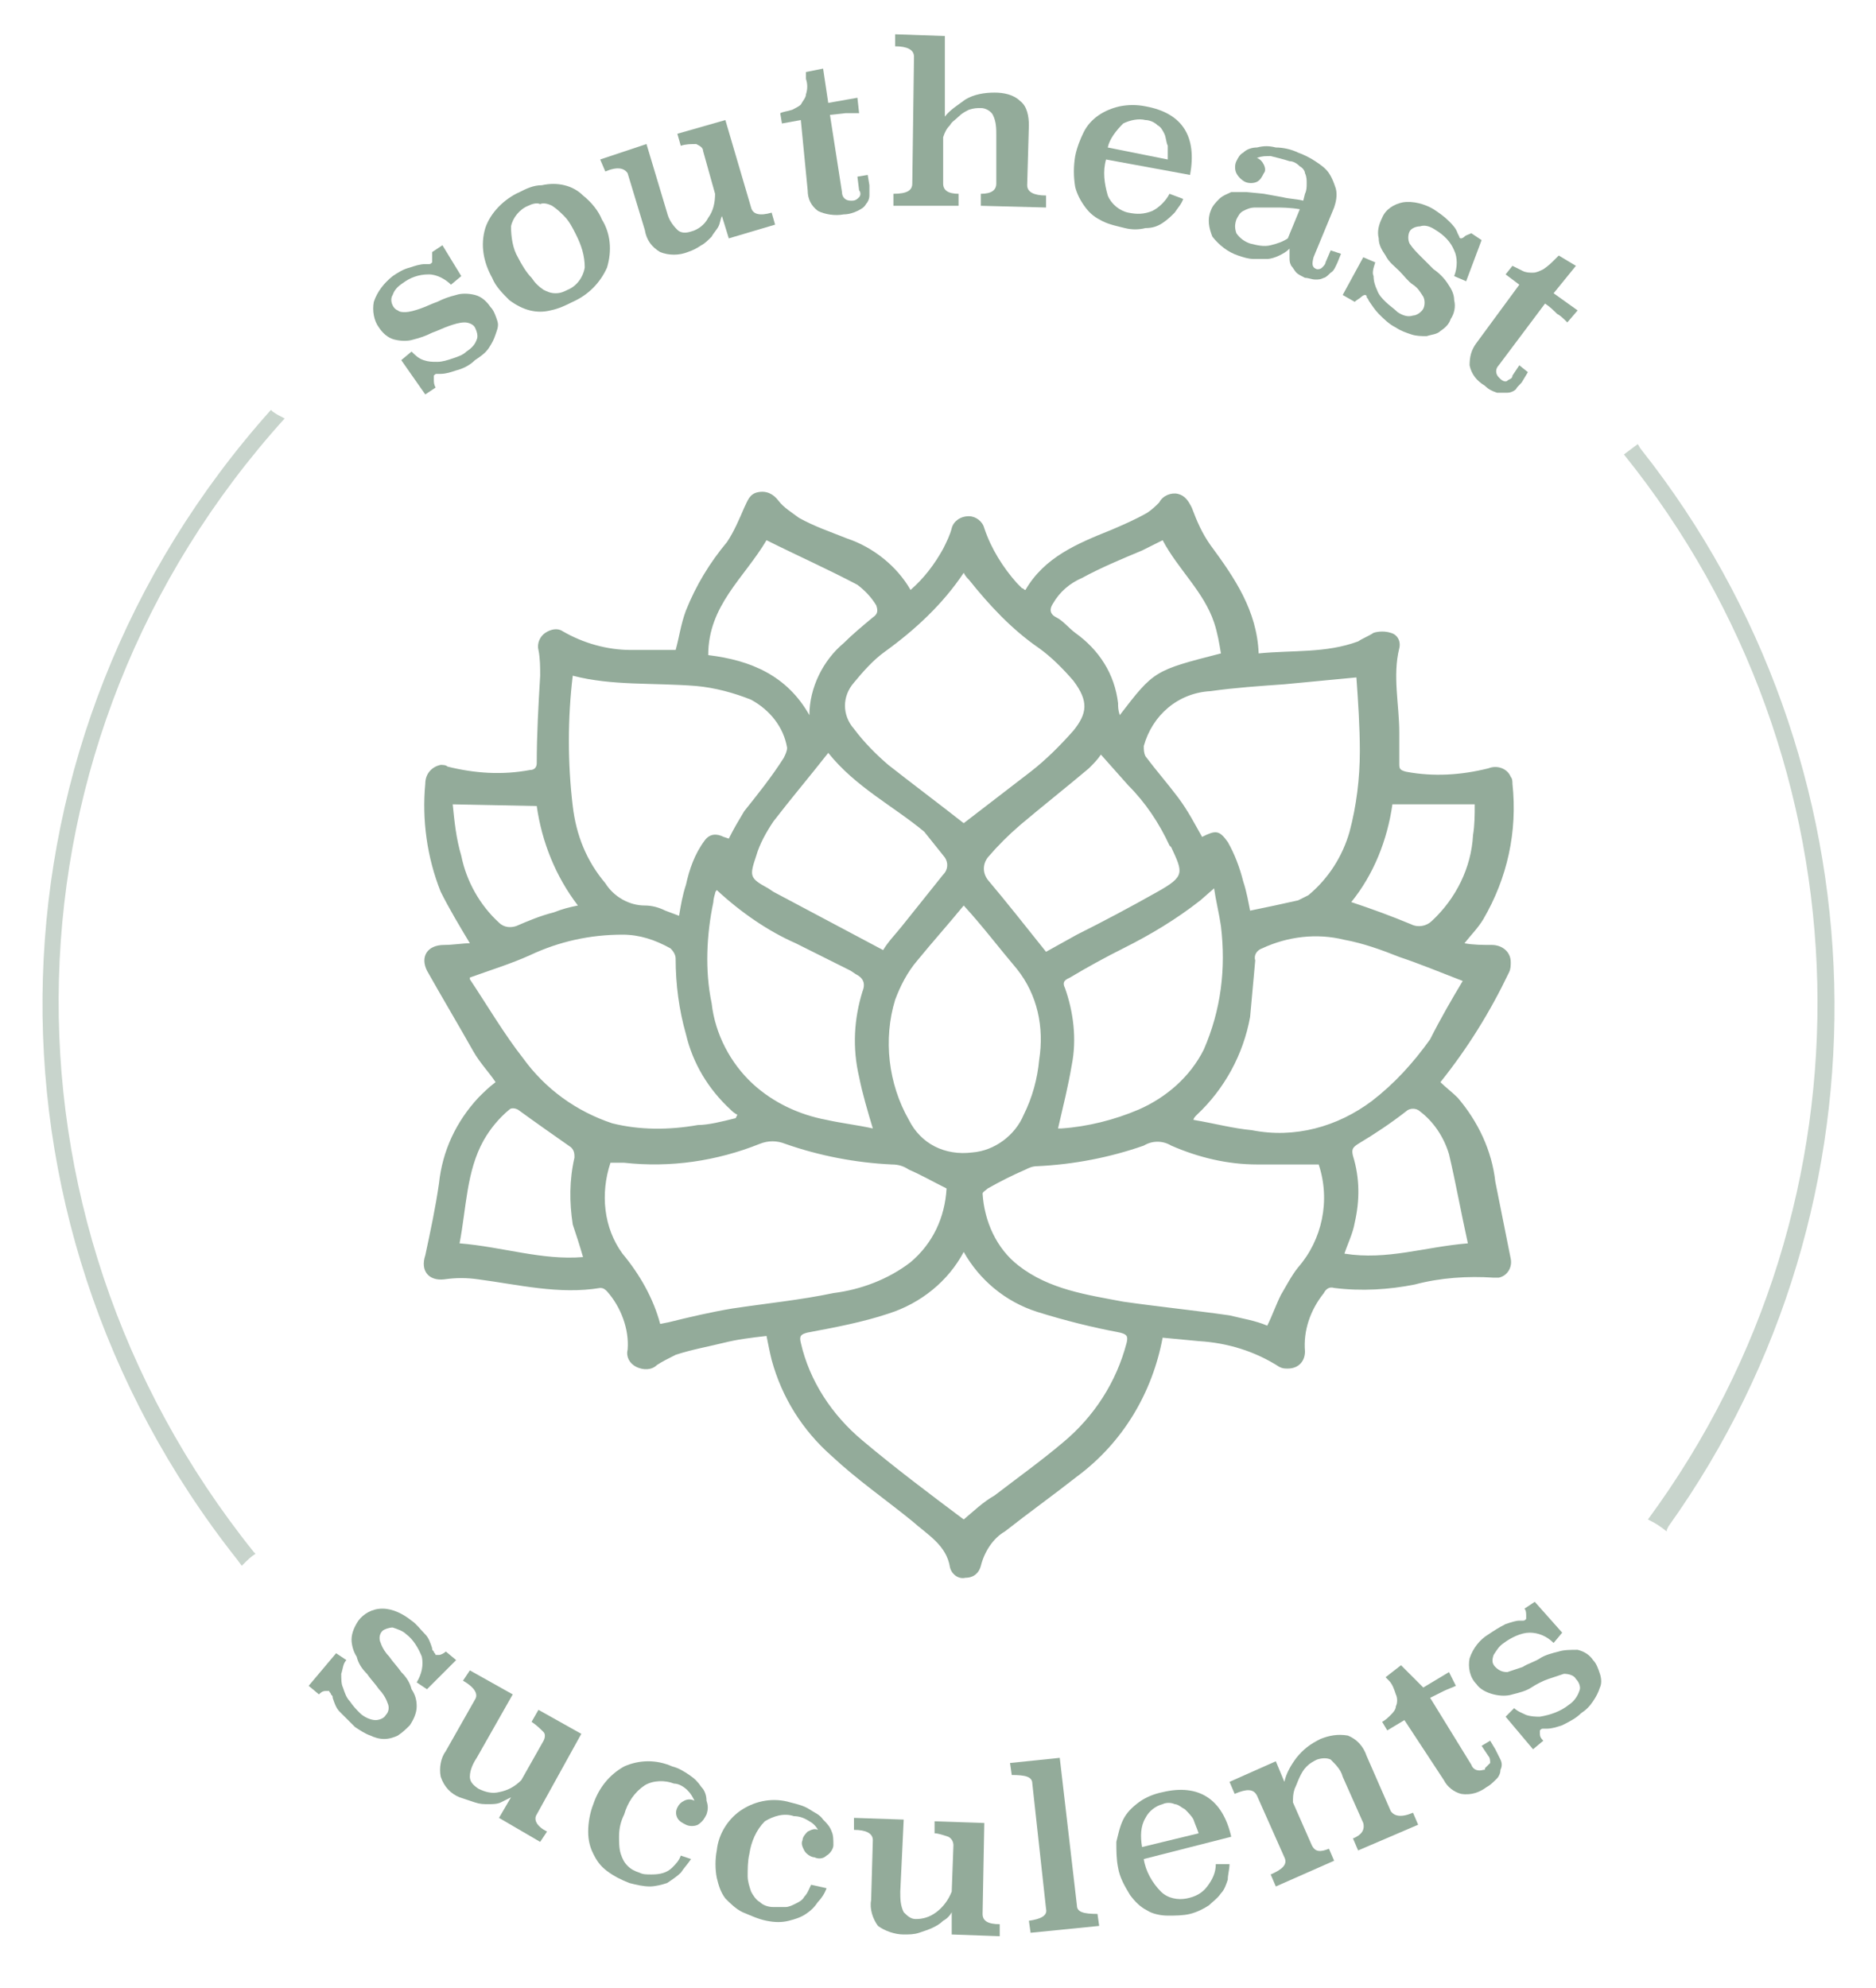 <?xml version="1.0" encoding="utf-8"?>
<!-- Generator: Adobe Illustrator 23.1.1, SVG Export Plug-In . SVG Version: 6.00 Build 0)  -->
<svg version="1.1" id="Layer_1" xmlns="http://www.w3.org/2000/svg" xmlns:xlink="http://www.w3.org/1999/xlink" x="0px" y="0px"
	 viewBox="0 0 109.4 115.9" style="enable-background:new 0 0 109.4 115.9;" xml:space="preserve">
<style type="text/css">
	.st0{fill:#93AB9A;}
	.st1{opacity:0.51;}
</style>
<title>logo</title>
<g>
	<g id="Layer_1-2">
		<path class="st0" d="M26.9,16.1l-0.6,0.5C26,16.3,25.5,16,25,16c-0.6,0-1.1,0.2-1.5,0.5c-0.3,0.2-0.5,0.4-0.6,0.7
			c-0.2,0.3,0,0.8,0.3,0.9c0.1,0.1,0.3,0.1,0.4,0.1c0.3,0,0.6-0.1,0.9-0.2c0.3-0.1,0.7-0.3,1-0.4c0.4-0.2,0.7-0.3,1.1-0.4
			c0.3-0.1,0.7-0.1,1.1,0c0.4,0.1,0.7,0.4,0.9,0.7c0.2,0.2,0.3,0.5,0.4,0.8c0.1,0.3,0,0.5-0.1,0.8c-0.1,0.3-0.2,0.5-0.4,0.8
			c-0.2,0.3-0.5,0.5-0.8,0.7c-0.3,0.3-0.7,0.5-1.1,0.6c-0.3,0.1-0.6,0.2-0.9,0.2h-0.2c-0.1,0-0.1,0-0.2,0.1c0,0.1,0,0.1,0,0.2
			c0,0.2,0,0.3,0.1,0.5l-0.6,0.4l-1.4-2l0.6-0.5c0.2,0.2,0.4,0.4,0.7,0.5c0.3,0.1,0.5,0.1,0.8,0.1c0.3,0,0.6-0.1,0.9-0.2
			c0.3-0.1,0.6-0.2,0.8-0.4c0.3-0.2,0.5-0.4,0.6-0.7c0.1-0.2,0-0.5-0.1-0.7c-0.1-0.2-0.4-0.3-0.6-0.3c-0.3,0-0.6,0.1-0.9,0.2
			c-0.3,0.1-0.7,0.3-1,0.4c-0.4,0.2-0.7,0.3-1.1,0.4c-0.3,0.1-0.7,0.1-1.1,0c-0.4-0.1-0.7-0.4-0.9-0.7c-0.3-0.4-0.4-1-0.3-1.5
			c0.2-0.6,0.6-1.1,1.1-1.5c0.3-0.2,0.6-0.4,1-0.5c0.3-0.1,0.6-0.2,0.9-0.2h0.2c0.1,0,0.1,0,0.2-0.1c0,0,0-0.1,0-0.2
			c0-0.1,0-0.3,0-0.4l0.6-0.4L26.9,16.1z"/>
		<path class="st0" d="M35.1,12.8c0.5,0.8,0.6,1.8,0.3,2.8c-0.4,0.9-1.1,1.6-2,2c-0.4,0.2-0.8,0.4-1.3,0.5c-0.4,0.1-0.8,0.1-1.2,0
			c-0.4-0.1-0.8-0.3-1.2-0.6c-0.4-0.4-0.8-0.8-1-1.3c-0.5-0.9-0.7-1.9-0.4-2.9c0.3-0.9,1.1-1.7,2-2.1c0.4-0.2,0.8-0.4,1.3-0.4
			c0.9-0.2,1.8,0,2.4,0.6C34.5,11.8,34.9,12.3,35.1,12.8z M30.8,12c-0.5,0.2-0.9,0.7-1,1.2c0,0.6,0.1,1.3,0.4,1.8
			c0.2,0.4,0.5,0.9,0.8,1.2c0.2,0.3,0.4,0.5,0.7,0.7c0.2,0.1,0.4,0.2,0.7,0.2c0.3,0,0.5-0.1,0.7-0.2c0.5-0.2,0.9-0.7,1-1.3
			c0-0.7-0.2-1.3-0.5-1.9c-0.2-0.4-0.4-0.8-0.7-1.1c-0.2-0.2-0.4-0.4-0.7-0.6c-0.2-0.1-0.5-0.2-0.7-0.1C31.3,11.8,31,11.9,30.8,12z"
			/>
		<path class="st0" d="M43.8,12.1c0.1,0.4,0.5,0.5,1.2,0.3l0.2,0.7l-2.7,0.8l-0.4-1.3c-0.1,0.2-0.1,0.4-0.2,0.6
			c-0.1,0.2-0.3,0.4-0.4,0.6c-0.2,0.2-0.4,0.4-0.6,0.5c-0.3,0.2-0.5,0.3-0.8,0.4c-0.5,0.2-1.1,0.2-1.6,0c-0.5-0.3-0.8-0.7-0.9-1.3
			l-1-3.3C36.4,9.8,36,9.7,35.3,10L35,9.3l2.7-0.9l1.2,4c0.1,0.4,0.3,0.7,0.6,1c0.2,0.2,0.5,0.2,0.8,0.1c0.4-0.1,0.8-0.4,1-0.8
			c0.3-0.4,0.4-0.9,0.4-1.4L41,8.8c0-0.2-0.2-0.3-0.4-0.4c-0.3,0-0.6,0-0.9,0.1l-0.2-0.7L42.3,7L43.8,12.1z"/>
		<path class="st0" d="M48.3,6L50,5.7l0.1,0.9c-0.3,0-0.5,0-0.8,0l-0.9,0.1l0.7,4.5c0,0.3,0.2,0.5,0.5,0.5c0.1,0,0.1,0,0.1,0
			c0.2,0,0.3-0.1,0.4-0.2c0.1-0.1,0.1-0.3,0-0.4L50,10.3l0.6-0.1l0.1,0.6c0,0.2,0,0.4,0,0.6c0,0.2-0.1,0.4-0.2,0.5
			c-0.1,0.2-0.3,0.3-0.5,0.4c-0.2,0.1-0.5,0.2-0.8,0.2c-0.5,0.1-1.1,0-1.5-0.2c-0.4-0.3-0.6-0.7-0.6-1.2L46.7,7l-1.1,0.2l-0.1-0.6
			c0.2-0.1,0.4-0.1,0.7-0.2c0.2-0.1,0.4-0.2,0.5-0.3c0.1-0.2,0.3-0.4,0.3-0.6c0.1-0.3,0.1-0.6,0-0.9V4.2L48,4L48.3,6z"/>
		<path class="st0" d="M55.1,6.8c0.3-0.4,0.8-0.7,1.2-1c0.5-0.3,1.1-0.4,1.7-0.4c0.5,0,1.1,0.1,1.5,0.5C59.9,6.2,60,6.8,60,7.3
			l-0.1,3.5c0,0.4,0.4,0.6,1.1,0.6v0.7l-3.8-0.1v-0.7c0.6,0,0.9-0.2,0.9-0.6V7.9c0-0.4,0-0.8-0.2-1.2c-0.1-0.2-0.4-0.4-0.7-0.4
			c-0.2,0-0.4,0-0.7,0.1c-0.2,0.1-0.4,0.2-0.6,0.4c-0.2,0.2-0.4,0.3-0.5,0.5c-0.2,0.2-0.3,0.4-0.4,0.7v2.7c0,0.4,0.3,0.6,0.9,0.6
			v0.7L52.1,12v-0.7c0.8,0,1.1-0.2,1.1-0.6l0.1-7.4c0-0.4-0.4-0.6-1.1-0.6V2l2.9,0.1L55.1,6.8z"/>
		<path class="st0" d="M64.5,9.3c-0.2,0.7-0.1,1.4,0.1,2.1c0.2,0.5,0.7,0.9,1.2,1c0.5,0.1,0.9,0.1,1.4-0.1c0.4-0.2,0.8-0.6,1-1
			l0.8,0.3c-0.1,0.3-0.3,0.5-0.5,0.8c-0.2,0.2-0.4,0.4-0.7,0.6c-0.3,0.2-0.6,0.3-1,0.3c-0.4,0.1-0.8,0.1-1.2,0
			c-0.4-0.1-0.9-0.2-1.3-0.4c-0.4-0.2-0.7-0.4-1-0.8c-0.3-0.4-0.5-0.8-0.6-1.2c-0.1-0.6-0.1-1.2,0-1.8c0.1-0.5,0.3-1,0.5-1.4
			c0.4-0.8,1.2-1.3,2.1-1.5c0.5-0.1,1-0.1,1.5,0c2.2,0.4,3,1.8,2.6,4L64.5,9.3z M68.1,9.3c0-0.3,0-0.5,0-0.8C68,8.3,68,8,67.9,7.8
			c-0.1-0.2-0.2-0.4-0.4-0.5C67.3,7.1,67,7,66.8,7c-0.4-0.1-0.9,0-1.3,0.2c-0.4,0.4-0.8,0.9-0.9,1.4L68.1,9.3z"/>
		<path class="st0" d="M76.6,15c-0.1,0.4-0.1,0.6,0.2,0.7c0.1,0,0.2,0,0.3-0.1c0.1-0.1,0.2-0.2,0.2-0.3l0.3-0.7l0.6,0.2L78,15.3
			c-0.1,0.2-0.2,0.5-0.4,0.6c-0.1,0.1-0.3,0.3-0.4,0.3c-0.2,0.1-0.3,0.1-0.5,0.1c-0.2,0-0.4-0.1-0.6-0.1c-0.2-0.1-0.4-0.2-0.5-0.3
			c-0.1-0.1-0.2-0.3-0.3-0.4c-0.1-0.2-0.1-0.3-0.1-0.5c0-0.2,0-0.3,0-0.5c-0.2,0.2-0.4,0.3-0.6,0.4c-0.2,0.1-0.5,0.2-0.7,0.2
			c-0.3,0-0.6,0-0.8,0c-0.3,0-0.6-0.1-0.9-0.2c-0.6-0.2-1.1-0.6-1.5-1.1c-0.2-0.5-0.3-1-0.1-1.5c0.1-0.3,0.3-0.5,0.5-0.7
			c0.2-0.2,0.5-0.3,0.7-0.4c0.3,0,0.6,0,0.9,0l1,0.1l1.1,0.2c0.4,0.1,0.8,0.1,1.2,0.2l0.1-0.4c0.1-0.2,0.1-0.4,0.1-0.6
			c0-0.2,0-0.4-0.1-0.6C76.1,10,76,9.8,75.8,9.7c-0.2-0.2-0.4-0.3-0.6-0.3c-0.3-0.1-0.7-0.2-1.1-0.3c-0.3,0-0.5,0-0.8,0.1
			c0.2,0.1,0.3,0.2,0.4,0.4c0.1,0.2,0.1,0.4,0,0.5c-0.1,0.2-0.2,0.4-0.4,0.5c-0.2,0.1-0.5,0.1-0.7,0c-0.2-0.1-0.4-0.3-0.5-0.5
			c-0.1-0.2-0.1-0.5,0-0.7c0.1-0.2,0.2-0.4,0.4-0.5c0.2-0.2,0.5-0.3,0.8-0.3c0.4-0.1,0.7-0.1,1.1,0c0.4,0,0.9,0.1,1.3,0.3
			c0.3,0.1,0.7,0.3,1,0.5c0.3,0.2,0.6,0.4,0.8,0.7c0.2,0.3,0.3,0.6,0.4,0.9c0.1,0.4,0,0.8-0.1,1.1L76.6,15z M75.8,12.2
			c-0.6-0.1-1.1-0.1-1.5-0.1c-0.4,0-0.7,0-1.1,0c-0.3,0-0.5,0.1-0.7,0.2c-0.2,0.1-0.3,0.3-0.4,0.5c-0.1,0.3-0.1,0.5,0,0.8
			c0.2,0.3,0.5,0.5,0.8,0.6c0.4,0.1,0.8,0.2,1.2,0.1c0.4-0.1,0.7-0.2,1-0.4L75.8,12.2z"/>
		<path class="st0" d="M85.5,16.4l-0.7-0.3c0.2-0.5,0.2-1.1,0-1.5c-0.2-0.5-0.6-0.9-1.1-1.2c-0.3-0.2-0.6-0.3-0.9-0.2
			c-0.2,0-0.5,0.1-0.6,0.3c-0.1,0.2-0.1,0.5,0,0.7c0.2,0.3,0.4,0.5,0.6,0.7c0.2,0.2,0.5,0.5,0.8,0.8c0.3,0.2,0.6,0.5,0.8,0.8
			c0.2,0.3,0.4,0.6,0.4,1c0.1,0.4,0,0.8-0.2,1.1c-0.1,0.3-0.3,0.5-0.6,0.7c-0.2,0.2-0.5,0.2-0.8,0.3c-0.3,0-0.6,0-0.9-0.1
			c-0.3-0.1-0.6-0.2-0.9-0.4c-0.4-0.2-0.7-0.5-1-0.8c-0.2-0.2-0.4-0.5-0.6-0.8c0-0.1-0.1-0.1-0.1-0.2c0-0.1-0.1-0.1-0.1-0.1
			c0,0-0.1,0-0.2,0.1c-0.1,0.1-0.3,0.2-0.4,0.3l-0.7-0.4l1.2-2.2l0.7,0.3c-0.1,0.3-0.2,0.6-0.1,0.8c0,0.3,0.1,0.6,0.2,0.8
			c0.1,0.3,0.3,0.5,0.5,0.7c0.2,0.2,0.5,0.4,0.7,0.6c0.3,0.2,0.6,0.3,0.9,0.2c0.2,0,0.5-0.2,0.6-0.4c0.1-0.2,0.1-0.5,0-0.7
			c-0.2-0.3-0.3-0.5-0.6-0.7c-0.3-0.2-0.5-0.5-0.8-0.8c-0.3-0.3-0.6-0.5-0.8-0.9c-0.2-0.3-0.4-0.6-0.4-1c-0.1-0.4,0-0.8,0.2-1.2
			c0.2-0.5,0.7-0.8,1.2-0.9c0.6-0.1,1.3,0.1,1.8,0.4c0.3,0.2,0.6,0.4,0.9,0.7c0.2,0.2,0.4,0.4,0.5,0.7l0.1,0.2
			c0,0.1,0.1,0.1,0.1,0.1c0,0,0.1,0,0.2-0.1c0.1-0.1,0.2-0.1,0.4-0.2l0.6,0.4L85.5,16.4z"/>
		<path class="st0" d="M90.6,17.1l1.4,1l-0.6,0.7c-0.2-0.2-0.4-0.4-0.6-0.5c-0.2-0.2-0.4-0.4-0.7-0.6l-2.7,3.6
			c-0.2,0.2-0.2,0.5,0,0.7c0,0,0.1,0.1,0.1,0.1c0.1,0.1,0.3,0.2,0.4,0.1c0.1-0.1,0.3-0.1,0.3-0.3l0.4-0.6l0.5,0.4l-0.3,0.5
			c-0.1,0.2-0.3,0.3-0.4,0.5c-0.1,0.1-0.3,0.2-0.5,0.2c-0.2,0-0.4,0-0.6,0c-0.3-0.1-0.5-0.2-0.7-0.4c-0.5-0.3-0.8-0.7-0.9-1.2
			c0-0.5,0.1-0.9,0.4-1.3l2.5-3.4L87.8,16l0.4-0.5c0.2,0.1,0.4,0.2,0.6,0.3c0.2,0.1,0.4,0.1,0.6,0.1c0.2,0,0.4-0.1,0.6-0.2
			c0.3-0.2,0.5-0.4,0.7-0.6l0.2-0.2l1,0.6L90.6,17.1z"/>
		<path class="st0" d="M24.9,98.5l-0.6-0.4c0.3-0.5,0.4-1,0.3-1.5c-0.2-0.5-0.5-1-0.9-1.3c-0.2-0.2-0.5-0.3-0.8-0.4
			c-0.2,0-0.5,0.1-0.6,0.2c-0.2,0.2-0.2,0.5-0.1,0.7c0.1,0.3,0.3,0.6,0.5,0.8c0.2,0.3,0.5,0.6,0.7,0.9c0.3,0.3,0.5,0.6,0.6,1
			c0.2,0.3,0.3,0.6,0.3,1c0,0.4-0.2,0.8-0.4,1.1c-0.2,0.2-0.4,0.4-0.7,0.6c-0.2,0.1-0.5,0.2-0.8,0.2c-0.3,0-0.6-0.1-0.8-0.2
			c-0.3-0.1-0.6-0.3-0.9-0.5c-0.3-0.3-0.6-0.6-0.9-0.9c-0.2-0.2-0.3-0.5-0.4-0.8c0-0.1,0-0.1-0.1-0.2c0-0.1-0.1-0.1-0.1-0.2
			c-0.1,0-0.1,0-0.2,0c-0.2,0-0.3,0.1-0.4,0.2l-0.6-0.5l1.6-1.9l0.6,0.4c-0.2,0.2-0.2,0.5-0.3,0.8c0,0.3,0,0.6,0.1,0.8
			c0.1,0.3,0.2,0.6,0.4,0.8c0.2,0.3,0.4,0.5,0.6,0.7c0.2,0.2,0.6,0.4,0.9,0.4c0.2,0,0.5-0.1,0.6-0.3c0.2-0.2,0.2-0.5,0.1-0.7
			c-0.1-0.3-0.3-0.6-0.5-0.8c-0.2-0.3-0.5-0.6-0.7-0.9c-0.3-0.3-0.5-0.6-0.6-1c-0.2-0.3-0.3-0.7-0.3-1c0-0.4,0.2-0.8,0.4-1.1
			c0.3-0.4,0.8-0.7,1.4-0.7c0.6,0,1.2,0.3,1.7,0.7c0.3,0.2,0.5,0.5,0.8,0.8c0.2,0.2,0.3,0.5,0.4,0.8c0,0.1,0,0.1,0.1,0.2
			c0,0.1,0.1,0.1,0.1,0.2c0,0,0.1,0,0.2,0c0.1,0,0.3-0.1,0.4-0.2l0.6,0.5L24.9,98.5z"/>
		<path class="st0" d="M31.3,105.8c-0.2,0.3,0,0.7,0.6,1l-0.4,0.6l-2.4-1.4l0.7-1.2c-0.2,0.1-0.4,0.2-0.6,0.3
			c-0.2,0.1-0.5,0.1-0.7,0.1c-0.3,0-0.5,0-0.8-0.1c-0.3-0.1-0.6-0.2-0.9-0.3c-0.5-0.2-0.9-0.6-1.1-1.2c-0.1-0.5,0-1.1,0.3-1.5l1.7-3
			c0.2-0.3,0-0.7-0.7-1.1l0.4-0.6l2.5,1.4l-2.1,3.7c-0.2,0.3-0.4,0.7-0.4,1.1c0,0.3,0.2,0.5,0.5,0.7c0.4,0.2,0.8,0.3,1.2,0.2
			c0.5-0.1,0.9-0.3,1.3-0.7l1.3-2.3c0.1-0.2,0.1-0.4,0-0.5c-0.2-0.2-0.4-0.4-0.7-0.6l0.4-0.7l2.5,1.4L31.3,105.8z"/>
		<path class="st0" d="M40.3,108.4c-0.2,0.3-0.4,0.5-0.6,0.8c-0.2,0.2-0.5,0.4-0.8,0.6c-0.3,0.1-0.7,0.2-1,0.2
			c-0.4,0-0.8-0.1-1.2-0.2c-0.5-0.2-0.9-0.4-1.3-0.7c-0.4-0.3-0.6-0.6-0.8-1c-0.2-0.4-0.3-0.8-0.3-1.3c0-0.5,0.1-1.1,0.3-1.6
			c0.3-0.9,0.9-1.7,1.8-2.2c0.9-0.4,1.9-0.4,2.8,0c0.4,0.1,0.7,0.3,1,0.5c0.3,0.2,0.5,0.4,0.7,0.7c0.2,0.2,0.3,0.5,0.3,0.8
			c0.1,0.3,0.1,0.5,0,0.8c-0.1,0.2-0.2,0.4-0.5,0.6c-0.2,0.1-0.5,0.1-0.7,0c-0.2-0.1-0.4-0.2-0.5-0.4c-0.1-0.2-0.1-0.4,0-0.6
			c0.1-0.2,0.2-0.3,0.4-0.4c0.2-0.1,0.4-0.1,0.6,0c-0.1-0.2-0.2-0.4-0.4-0.6c-0.2-0.2-0.5-0.4-0.8-0.4c-0.5-0.2-1.2-0.2-1.7,0.1
			c-0.6,0.4-1,1-1.2,1.7c-0.2,0.4-0.3,0.8-0.3,1.3c0,0.3,0,0.7,0.1,1c0.1,0.3,0.2,0.5,0.4,0.7c0.2,0.2,0.4,0.3,0.7,0.4
			c0.2,0.1,0.4,0.1,0.7,0.1c0.5,0,0.9-0.1,1.2-0.4c0.2-0.2,0.4-0.4,0.5-0.7L40.3,108.4z"/>
		<path class="st0" d="M48.2,110.1c-0.1,0.3-0.3,0.6-0.5,0.8c-0.2,0.3-0.4,0.5-0.7,0.7c-0.3,0.2-0.6,0.3-1,0.4
			c-0.4,0.1-0.8,0.1-1.3,0c-0.5-0.1-0.9-0.3-1.4-0.5c-0.4-0.2-0.7-0.5-1-0.8c-0.3-0.4-0.4-0.8-0.5-1.2c-0.1-0.5-0.1-1.1,0-1.6
			c0.1-1,0.7-1.9,1.5-2.4c0.8-0.5,1.8-0.7,2.8-0.4c0.4,0.1,0.8,0.2,1.1,0.4c0.3,0.2,0.6,0.3,0.8,0.6c0.2,0.2,0.4,0.4,0.5,0.7
			c0.1,0.2,0.1,0.5,0.1,0.8c0,0.2-0.2,0.5-0.4,0.6c-0.2,0.2-0.5,0.2-0.7,0.1c-0.2,0-0.5-0.2-0.6-0.4c-0.1-0.2-0.2-0.4-0.1-0.6
			c0-0.2,0.2-0.4,0.3-0.5c0.2-0.1,0.4-0.2,0.6-0.1c-0.1-0.2-0.3-0.4-0.5-0.5c-0.3-0.2-0.6-0.3-0.9-0.3c-0.6-0.2-1.2,0-1.7,0.3
			c-0.5,0.5-0.8,1.2-0.9,1.9c-0.1,0.4-0.1,0.9-0.1,1.3c0,0.3,0.1,0.6,0.2,0.9c0.1,0.2,0.3,0.5,0.5,0.6c0.2,0.2,0.5,0.3,0.8,0.3
			c0.2,0,0.4,0,0.7,0c0.2,0,0.4-0.1,0.6-0.2c0.2-0.1,0.4-0.2,0.5-0.4c0.2-0.2,0.3-0.5,0.4-0.7L48.2,110.1z"/>
		<path class="st0" d="M57.3,111.6c0,0.4,0.3,0.6,1,0.6v0.7l-2.8-0.1v-1.3c-0.1,0.2-0.3,0.4-0.5,0.5c-0.2,0.2-0.4,0.3-0.6,0.4
			c-0.2,0.1-0.5,0.2-0.8,0.3c-0.3,0.1-0.6,0.1-0.9,0.1c-0.5,0-1.1-0.2-1.5-0.5c-0.3-0.4-0.5-1-0.4-1.5l0.1-3.5
			c0-0.4-0.4-0.6-1.1-0.6V106l2.9,0.1l-0.2,4.2c0,0.4,0,0.8,0.2,1.2c0.2,0.2,0.4,0.4,0.7,0.4c0.4,0,0.8-0.1,1.2-0.4
			c0.4-0.3,0.7-0.7,0.9-1.2l0.1-2.7c0-0.2-0.1-0.4-0.3-0.5c-0.3-0.1-0.6-0.2-0.8-0.2v-0.7l2.9,0.1L57.3,111.6z"/>
		<path class="st0" d="M62.8,111.1c0,0.4,0.4,0.5,1.2,0.5l0.1,0.7l-4,0.4l-0.1-0.7c0.7-0.1,1.1-0.3,1-0.7l-0.8-7.3
			c0-0.4-0.4-0.5-1.2-0.5l-0.1-0.7l2.9-0.3L62.8,111.1z"/>
		<path class="st0" d="M66.7,108.4c0.1,0.7,0.5,1.4,1,1.9c0.4,0.4,1,0.5,1.5,0.4c0.5-0.1,0.9-0.3,1.2-0.7c0.3-0.4,0.5-0.8,0.5-1.3
			h0.8c0,0.3-0.1,0.6-0.1,0.9c-0.1,0.3-0.2,0.6-0.4,0.8c-0.2,0.3-0.5,0.5-0.7,0.7c-0.3,0.2-0.7,0.4-1.1,0.5
			c-0.4,0.1-0.9,0.1-1.3,0.1c-0.4,0-0.9-0.1-1.2-0.3c-0.4-0.2-0.7-0.5-1-0.9c-0.3-0.5-0.6-1-0.7-1.6c-0.1-0.5-0.1-1-0.1-1.5
			c0.1-0.4,0.2-0.9,0.4-1.3c0.2-0.4,0.5-0.7,0.9-1c0.4-0.3,0.9-0.5,1.4-0.6c2.1-0.5,3.5,0.4,4,2.6L66.7,108.4z M69.9,106.9
			c-0.1-0.3-0.2-0.5-0.3-0.8c-0.1-0.2-0.3-0.4-0.5-0.6c-0.2-0.1-0.4-0.3-0.6-0.3c-0.2-0.1-0.5-0.1-0.7,0c-0.4,0.1-0.8,0.4-1,0.8
			c-0.3,0.5-0.3,1.1-0.2,1.7L69.9,106.9z"/>
		<path class="st0" d="M81.1,105.6c0.2,0.3,0.6,0.4,1.3,0.1l0.3,0.7l-3.5,1.5l-0.3-0.7c0.5-0.2,0.7-0.5,0.6-0.9l-1.2-2.7
			c-0.1-0.4-0.4-0.7-0.7-1c-0.2-0.1-0.5-0.1-0.8,0c-0.2,0.1-0.4,0.2-0.6,0.4c-0.2,0.2-0.3,0.4-0.4,0.6c-0.1,0.2-0.2,0.5-0.3,0.7
			c-0.1,0.3-0.1,0.5-0.1,0.8l1.1,2.5c0.2,0.4,0.5,0.4,1,0.2l0.3,0.7l-3.4,1.5l-0.3-0.7c0.7-0.3,1-0.6,0.8-1l-1.6-3.6
			c-0.2-0.4-0.6-0.4-1.3-0.1l-0.3-0.7l2.7-1.2l0.5,1.2c0.1-0.5,0.4-1,0.7-1.4c0.4-0.5,0.8-0.8,1.4-1.1c0.5-0.2,1-0.3,1.6-0.2
			c0.5,0.2,0.9,0.6,1.1,1.2L81.1,105.6z"/>
		<path class="st0" d="M83,98.4l1.5-0.9l0.4,0.8c-0.2,0.1-0.5,0.2-0.7,0.3L83.4,99l2.4,3.9c0.1,0.3,0.4,0.4,0.7,0.3
			c0.1,0,0.1,0,0.1-0.1c0.1-0.1,0.2-0.2,0.3-0.3c0-0.1,0-0.3-0.1-0.4l-0.4-0.6l0.5-0.3l0.3,0.5c0.1,0.2,0.2,0.4,0.3,0.6
			c0.1,0.2,0.1,0.4,0,0.6c0,0.2-0.1,0.4-0.2,0.5c-0.2,0.2-0.4,0.4-0.6,0.5c-0.4,0.3-0.9,0.5-1.5,0.4c-0.4-0.1-0.8-0.4-1-0.8
			l-2.3-3.5l-1,0.6l-0.3-0.5c0.2-0.1,0.4-0.3,0.5-0.4c0.1-0.1,0.3-0.3,0.3-0.5c0.1-0.2,0.1-0.5,0-0.7c-0.1-0.3-0.2-0.6-0.4-0.8
			l-0.2-0.2l0.9-0.7L83,98.4z"/>
		<path class="st0" d="M91.1,95.2l-0.5,0.6c-0.4-0.4-0.9-0.6-1.4-0.6c-0.5,0-1.1,0.3-1.5,0.6c-0.3,0.2-0.4,0.4-0.6,0.7
			C87,96.8,87,97,87.2,97.2c0.2,0.2,0.4,0.3,0.7,0.3c0.3-0.1,0.6-0.2,0.9-0.3c0.3-0.2,0.7-0.3,1-0.5c0.3-0.2,0.7-0.3,1.1-0.4
			c0.3-0.1,0.7-0.1,1.1-0.1c0.4,0.1,0.7,0.3,0.9,0.6c0.2,0.2,0.3,0.5,0.4,0.8c0.1,0.3,0.1,0.6,0,0.8c-0.1,0.3-0.2,0.5-0.4,0.8
			c-0.2,0.3-0.4,0.5-0.7,0.7c-0.3,0.3-0.7,0.5-1.1,0.7c-0.3,0.1-0.6,0.2-0.9,0.2h-0.2c-0.1,0-0.1,0-0.2,0.1c0,0.1,0,0.1,0,0.2
			c0,0.2,0.1,0.3,0.2,0.4l-0.6,0.5l-1.6-1.9l0.5-0.5c0.2,0.2,0.5,0.3,0.7,0.4c0.3,0.1,0.6,0.1,0.8,0.1c0.6-0.1,1.2-0.3,1.7-0.7
			c0.3-0.2,0.5-0.5,0.6-0.8c0.1-0.2,0-0.5-0.2-0.7c-0.1-0.2-0.4-0.3-0.7-0.3c-0.3,0.1-0.6,0.2-0.9,0.3c-0.3,0.1-0.7,0.3-1,0.5
			c-0.3,0.2-0.7,0.3-1.1,0.4c-0.3,0.1-0.7,0.1-1.1,0c-0.4-0.1-0.8-0.3-1-0.6c-0.4-0.4-0.5-1-0.4-1.5c0.2-0.6,0.6-1.1,1.1-1.4
			c0.3-0.2,0.6-0.4,1-0.6c0.3-0.1,0.6-0.2,0.8-0.2h0.2c0.1,0,0.1,0,0.2-0.1c0,0,0-0.1,0-0.2c0-0.1,0-0.3-0.1-0.4l0.6-0.4L91.1,95.2z
			"/>
		<path class="st0" d="M67.8,78c-0.6,3.2-2.3,6.1-5,8.1c-1.4,1.1-2.8,2.1-4.2,3.2c-0.7,0.4-1.2,1.2-1.4,2c-0.1,0.4-0.4,0.7-0.9,0.7
			c-0.4,0.1-0.8-0.2-0.9-0.6c-0.2-1.3-1.3-1.9-2.2-2.7c-1.6-1.3-3.2-2.4-4.7-3.8c-1.7-1.5-2.9-3.4-3.5-5.6c-0.1-0.4-0.2-0.9-0.3-1.4
			c-0.9,0.1-1.7,0.2-2.5,0.4s-1.9,0.4-2.8,0.7c-0.4,0.2-0.8,0.4-1.1,0.6c-0.3,0.3-0.8,0.3-1.2,0.1c-0.4-0.2-0.6-0.6-0.5-1
			c0.1-1.2-0.4-2.5-1.2-3.4c-0.1-0.1-0.2-0.2-0.4-0.2c-2.4,0.4-4.8-0.2-7.1-0.5c-0.7-0.1-1.3-0.1-2,0c-0.9,0.1-1.4-0.5-1.1-1.4
			c0.3-1.4,0.6-2.8,0.8-4.2c0.2-1.9,1-3.6,2.3-5c0.3-0.3,0.6-0.6,1-0.9c-0.4-0.6-0.9-1.1-1.3-1.8c-0.9-1.6-1.8-3.1-2.7-4.7
			c-0.4-0.8,0-1.5,1-1.5c0.5,0,1.1-0.1,1.5-0.1c-0.6-1-1.2-2-1.7-3c-0.8-2-1.1-4.2-0.9-6.3c0-0.6,0.4-1,0.9-1.1c0.1,0,0.3,0,0.4,0.1
			c1.6,0.4,3.2,0.5,4.8,0.2c0.3,0,0.4-0.2,0.4-0.4c0-1.7,0.1-3.4,0.2-5.1c0-0.5,0-1-0.1-1.5c-0.1-0.4,0.1-0.8,0.4-1
			c0.3-0.2,0.7-0.3,1-0.1c1.2,0.7,2.6,1.1,4,1.1c0.9,0,1.7,0,2.6,0c0.2-0.7,0.3-1.5,0.6-2.3c0.6-1.5,1.4-2.8,2.4-4
			c0.4-0.6,0.7-1.3,1-2c0.2-0.4,0.3-0.8,0.8-0.9c0.5-0.1,0.9,0.1,1.2,0.5c0.3,0.4,0.8,0.7,1.2,1c0.9,0.5,1.8,0.8,2.8,1.2
			c1.5,0.5,2.9,1.6,3.7,3c0.8-0.7,1.4-1.5,1.9-2.4c0.2-0.4,0.4-0.8,0.5-1.2c0.1-0.4,0.5-0.7,1-0.7c0.4,0,0.8,0.3,0.9,0.7
			c0.4,1.2,1.1,2.3,1.9,3.2c0.1,0.1,0.2,0.2,0.3,0.3c0.1,0,0.1,0.1,0.2,0.1c1.1-1.9,3-2.7,5-3.5c0.7-0.3,1.4-0.6,2.1-1
			c0.3-0.2,0.5-0.4,0.7-0.6c0.2-0.4,0.7-0.6,1.1-0.5c0.4,0.1,0.6,0.4,0.8,0.8c0.3,0.8,0.6,1.5,1.1,2.2c1.4,1.9,2.7,3.8,2.8,6.3
			c2-0.2,3.9,0,5.8-0.7c0.3-0.2,0.6-0.3,0.9-0.5c0.3-0.1,0.7-0.1,1,0c0.4,0.1,0.6,0.5,0.5,0.9c-0.4,1.6,0,3.3,0,4.9
			c0,0.6,0,1.2,0,1.8c0,0.3,0,0.4,0.4,0.5c1.6,0.3,3.2,0.2,4.8-0.2c0.5-0.2,1.1,0,1.3,0.5c0.1,0.1,0.1,0.3,0.1,0.4
			c0.3,2.8-0.3,5.5-1.7,7.9c-0.3,0.5-0.7,0.9-1.1,1.4c0.5,0.1,1.1,0.1,1.6,0.1c0.6,0,1.1,0.4,1.1,1c0,0.2,0,0.4-0.1,0.6
			c-1.1,2.3-2.4,4.4-4,6.4c0.3,0.3,0.7,0.6,1,0.9c1.2,1.4,2,3.1,2.2,4.9c0.3,1.5,0.6,3,0.9,4.5c0.1,0.5-0.2,1-0.7,1.1
			c-0.1,0-0.2,0-0.3,0c-1.5-0.1-3.1,0-4.6,0.4c-1.5,0.3-3.1,0.4-4.7,0.2c-0.3-0.1-0.5,0.1-0.6,0.3c-0.8,1-1.2,2.2-1.1,3.4
			c0,0.6-0.4,1-1,1c-0.2,0-0.3,0-0.5-0.1c-1.4-0.9-3-1.4-4.7-1.5L67.8,78z M56.2,73c-0.9,1.7-2.5,3-4.4,3.6
			c-1.5,0.5-3.1,0.8-4.7,1.1c-0.4,0.1-0.5,0.2-0.4,0.6c0.5,2.2,1.8,4.2,3.6,5.7c1.9,1.6,3.9,3.1,5.9,4.6c0.6-0.5,1.1-1,1.8-1.4
			c1.3-1,2.7-2,4-3.1c1.8-1.5,3.1-3.5,3.7-5.8c0.1-0.4,0-0.5-0.4-0.6c-1.6-0.3-3.2-0.7-4.8-1.2C58.6,75.9,57.1,74.6,56.2,73L56.2,73
			z M35.6,67.8c-0.6,1.8-0.4,3.8,0.7,5.3c1,1.2,1.8,2.6,2.2,4.1l0.5-0.1c1.2-0.3,2.5-0.6,3.7-0.8c2-0.3,4-0.5,5.9-0.9
			c1.6-0.2,3.2-0.8,4.5-1.8c1.3-1.1,2-2.6,2.1-4.3c-0.8-0.4-1.5-0.8-2.2-1.1c-0.3-0.2-0.6-0.3-1-0.3c-2.1-0.1-4.2-0.5-6.2-1.2
			c-0.5-0.2-1-0.2-1.5,0c-2.5,1-5.2,1.4-7.9,1.1C36.1,67.8,35.9,67.8,35.6,67.8L35.6,67.8z M76.9,67.9c-1.2,0-2.4,0-3.6,0
			c-1.7,0-3.4-0.4-5-1.1c-0.5-0.3-1.1-0.3-1.6,0c-2,0.7-4.1,1.1-6.2,1.2c-0.3,0-0.5,0.1-0.7,0.2c-0.7,0.3-1.5,0.7-2.2,1.1
			c-0.1,0.1-0.3,0.2-0.3,0.3c0.1,1.6,0.8,3.2,2.1,4.2c1.8,1.4,4,1.7,6.1,2.1c2.1,0.3,4.1,0.5,6.2,0.8c0.8,0.2,1.5,0.3,2.2,0.6
			c0.3-0.6,0.5-1.2,0.8-1.8c0.3-0.5,0.6-1.1,1-1.6C77.1,72.3,77.6,70,76.9,67.9L76.9,67.9z M79.1,39.5l-4.2,0.4
			c-1.4,0.1-2.9,0.2-4.3,0.4c-1.9,0.1-3.4,1.4-3.9,3.2c0,0.2,0,0.4,0.1,0.6c0.6,0.8,1.3,1.6,1.9,2.4s1,1.6,1.4,2.3
			c0.8-0.4,1-0.4,1.5,0.3c0.4,0.7,0.7,1.5,0.9,2.3c0.2,0.6,0.3,1.2,0.4,1.7c1-0.2,1.9-0.4,2.8-0.6c0.2-0.1,0.4-0.2,0.6-0.3
			c1.2-1,2-2.3,2.4-3.7c0.4-1.5,0.6-3.1,0.6-4.7C79.3,42.4,79.2,40.9,79.1,39.5L79.1,39.5z M33.4,39.4c-0.3,2.5-0.3,5.1,0,7.6
			c0.2,1.7,0.8,3.2,1.9,4.5c0.5,0.8,1.4,1.3,2.3,1.3c0.4,0,0.8,0.1,1.2,0.3l0.8,0.3c0.1-0.6,0.2-1.2,0.4-1.8
			c0.2-0.9,0.5-1.8,1.1-2.6c0.3-0.4,0.7-0.4,1.1-0.2l0.3,0.1c0.3-0.6,0.6-1.1,0.9-1.6c0.8-1,1.6-2,2.3-3.1c0.1-0.2,0.2-0.4,0.2-0.6
			c-0.2-1.2-1-2.2-2.1-2.8c-1-0.4-2.1-0.7-3.2-0.8C38.1,39.8,35.7,40,33.4,39.4L33.4,39.4z M56.2,48c1.3-1,2.6-2,3.9-3
			c0.9-0.7,1.7-1.5,2.5-2.4c0.8-1,0.9-1.7,0-2.9c-0.6-0.7-1.3-1.4-2-1.9c-1.6-1.1-2.9-2.5-4.1-4c-0.1-0.1-0.2-0.2-0.3-0.4
			c-1.2,1.8-2.8,3.3-4.6,4.6c-0.7,0.5-1.3,1.2-1.8,1.8c-0.7,0.8-0.7,1.9,0,2.7c0.6,0.8,1.3,1.5,2,2.1C53.2,45.7,54.8,46.9,56.2,48z
			 M85.3,57.2c-1.3-0.5-2.5-1-3.7-1.4c-1-0.4-2.1-0.8-3.2-1c-1.6-0.4-3.3-0.2-4.8,0.5c-0.3,0.1-0.5,0.4-0.4,0.7
			c-0.1,1.1-0.2,2.2-0.3,3.3c-0.4,2.2-1.5,4.2-3.1,5.7c-0.1,0.1-0.2,0.2-0.2,0.3c1.2,0.2,2.3,0.5,3.4,0.6c2.5,0.5,5-0.2,7-1.7
			c1.3-1,2.4-2.2,3.4-3.6C84,59.4,84.7,58.2,85.3,57.2L85.3,57.2z M42.9,65.2L43,65c-0.2-0.1-0.3-0.2-0.4-0.3
			c-1.3-1.2-2.2-2.7-2.6-4.4c-0.4-1.4-0.6-2.9-0.6-4.4c0-0.2-0.1-0.4-0.3-0.6c-0.9-0.5-1.8-0.8-2.8-0.8c-1.9,0-3.7,0.4-5.4,1.2
			c-1.1,0.5-2.4,0.9-3.5,1.3c0,0,0,0.1,0,0.1c1,1.5,2,3.2,3.1,4.6c1.3,1.8,3.1,3.1,5.2,3.8c1.6,0.4,3.3,0.4,5,0.1
			C41.3,65.6,42.1,65.4,42.9,65.2L42.9,65.2z M56.2,52.8c-0.9,1.1-1.8,2.1-2.7,3.2c-0.6,0.7-1,1.5-1.3,2.3c-0.7,2.3-0.4,4.9,0.8,7
			c0.7,1.4,2.1,2.1,3.7,1.9c1.3-0.1,2.5-1,3-2.2c0.5-1,0.8-2.1,0.9-3.2c0.3-1.9-0.1-3.8-1.3-5.3C58.2,55.2,57.3,54,56.2,52.8z
			 M41.8,51.9c-0.1,0.1-0.1,0.2-0.1,0.2s-0.1,0.3-0.1,0.5c-0.4,1.9-0.5,4-0.1,5.9c0.2,1.8,1.1,3.5,2.4,4.7c1.2,1.1,2.7,1.8,4.3,2.1
			c0.9,0.2,1.8,0.3,2.7,0.5c-0.3-1-0.6-2-0.8-3c-0.4-1.7-0.3-3.4,0.2-5c0.2-0.5,0-0.8-0.4-1l-0.3-0.2l-3.2-1.6
			C44.8,54.3,43.2,53.2,41.8,51.9z M70.8,51.8L70,52.5c-1.4,1.1-2.9,2-4.5,2.8c-1,0.5-2.1,1.1-3.1,1.7c-0.2,0.1-0.5,0.2-0.3,0.6
			c0.5,1.4,0.7,3,0.4,4.5c-0.2,1.2-0.5,2.4-0.8,3.7c0.1,0,0.1,0,0.2,0c1.5-0.1,3.1-0.5,4.5-1.1c1.6-0.7,3-1.9,3.8-3.5
			c1-2.3,1.3-4.7,1-7.2C71.1,53.3,70.9,52.5,70.8,51.8L70.8,51.8z M61,55.5l1.8-1c1.6-0.8,3.1-1.6,4.7-2.5s1.5-1.1,0.8-2.6
			c0,0-0.1-0.1-0.1-0.1c-0.6-1.3-1.4-2.5-2.4-3.5l-1.6-1.8c-0.2,0.3-0.4,0.5-0.7,0.8c-1.3,1.1-2.7,2.2-4,3.3
			c-0.7,0.6-1.3,1.2-1.9,1.9c-0.3,0.4-0.3,0.9,0,1.3C58.7,52.6,59.8,54,61,55.5z M48.3,43.9c-1.1,1.4-2.2,2.7-3.2,4
			c-0.4,0.6-0.8,1.3-1,2c-0.4,1.2-0.4,1.3,0.7,1.9l0.3,0.2l6.4,3.4c0.3-0.5,0.7-0.9,1.1-1.4c0.8-1,1.6-2,2.4-3
			c0.3-0.3,0.3-0.7,0.1-1c-0.4-0.5-0.8-1-1.2-1.5C52.1,47,49.9,45.9,48.3,43.9z M71.2,38.1c-0.1-0.6-0.2-1.2-0.4-1.8
			c-0.6-1.8-2.1-3.1-3-4.8c-0.4,0.2-0.8,0.4-1.2,0.6c-1.2,0.5-2.4,1-3.5,1.6c-0.7,0.3-1.3,0.8-1.7,1.5c-0.2,0.3-0.2,0.6,0.2,0.8
			s0.7,0.6,1.1,0.9c1.4,1,2.3,2.4,2.5,4.1c0,0.2,0,0.4,0.1,0.7C67.3,39.1,67.3,39.1,71.2,38.1z M41.3,38.2c2.5,0.3,4.6,1.2,5.9,3.5
			c0-1.6,0.8-3.2,2-4.2c0.5-0.5,1.1-1,1.7-1.5c0.3-0.2,0.3-0.4,0.2-0.7c-0.3-0.5-0.7-0.9-1.1-1.2c-1.7-0.9-3.5-1.7-5.3-2.6
			C43.4,33.7,41.3,35.3,41.3,38.2z M85.6,72.5c-0.4-1.8-0.7-3.5-1.1-5.2c-0.3-1-0.9-1.9-1.7-2.5c-0.2-0.2-0.6-0.2-0.8,0c0,0,0,0,0,0
			c-0.9,0.7-1.8,1.3-2.8,1.9c-0.3,0.2-0.4,0.3-0.3,0.7c0.4,1.3,0.4,2.6,0.1,3.9c-0.1,0.6-0.4,1.2-0.6,1.8
			C80.9,73.5,83.1,72.7,85.6,72.5z M34,73.3c-0.2-0.7-0.4-1.3-0.6-1.9c-0.2-1.3-0.2-2.6,0.1-3.9c0-0.2,0-0.4-0.2-0.6
			c-1-0.7-2-1.4-3.1-2.2c-0.2-0.1-0.4-0.1-0.5,0c-0.6,0.5-1.1,1.1-1.5,1.8c-1,1.8-1,3.9-1.4,6C29.3,72.7,31.6,73.5,34,73.3z
			 M26.4,46.9c0.1,1,0.2,2,0.5,3c0.3,1.5,1.1,2.9,2.2,3.9c0.3,0.3,0.7,0.3,1,0.2c0.7-0.3,1.4-0.6,2.2-0.8c0.5-0.2,0.9-0.3,1.4-0.4
			c-1.3-1.7-2.1-3.7-2.4-5.8L26.4,46.9z M78.8,52.6c1.2,0.4,2.3,0.8,3.5,1.3c0.4,0.2,0.9,0.1,1.2-0.2c1.4-1.3,2.3-3.1,2.4-5
			c0.1-0.6,0.1-1.2,0.1-1.8h-4.8C80.9,49,80.1,51,78.8,52.6L78.8,52.6z"/>
		<g class="st1">
			<g>
				<path class="st0" d="M14.1,91.3c0.4-0.4,0.5-0.5,0.8-0.7l-0.1-0.1C-1,70.8-0.3,43.1,16.6,24.4c-0.4-0.2-0.4-0.2-0.7-0.4
					c-0.1-0.1-0.1-0.1-0.1-0.1c0,0,0,0,0,0c-17,19-17.8,47-2,67"/>
			</g>
			<g>
				<path class="st0" d="M97.3,89c13.5-18.9,12.8-44.6-1.6-62.8c-0.1-0.1-0.1-0.2-0.2-0.3c0,0,0,0,0,0c-0.4,0.3-0.4,0.3-0.8,0.6
					c14.5,18,15.1,43.5,1.4,62.1c0.6,0.3,0.7,0.4,1.1,0.7c0,0,0,0,0-0.1"/>
			</g>
		</g>
	</g>
</g>
</svg>
